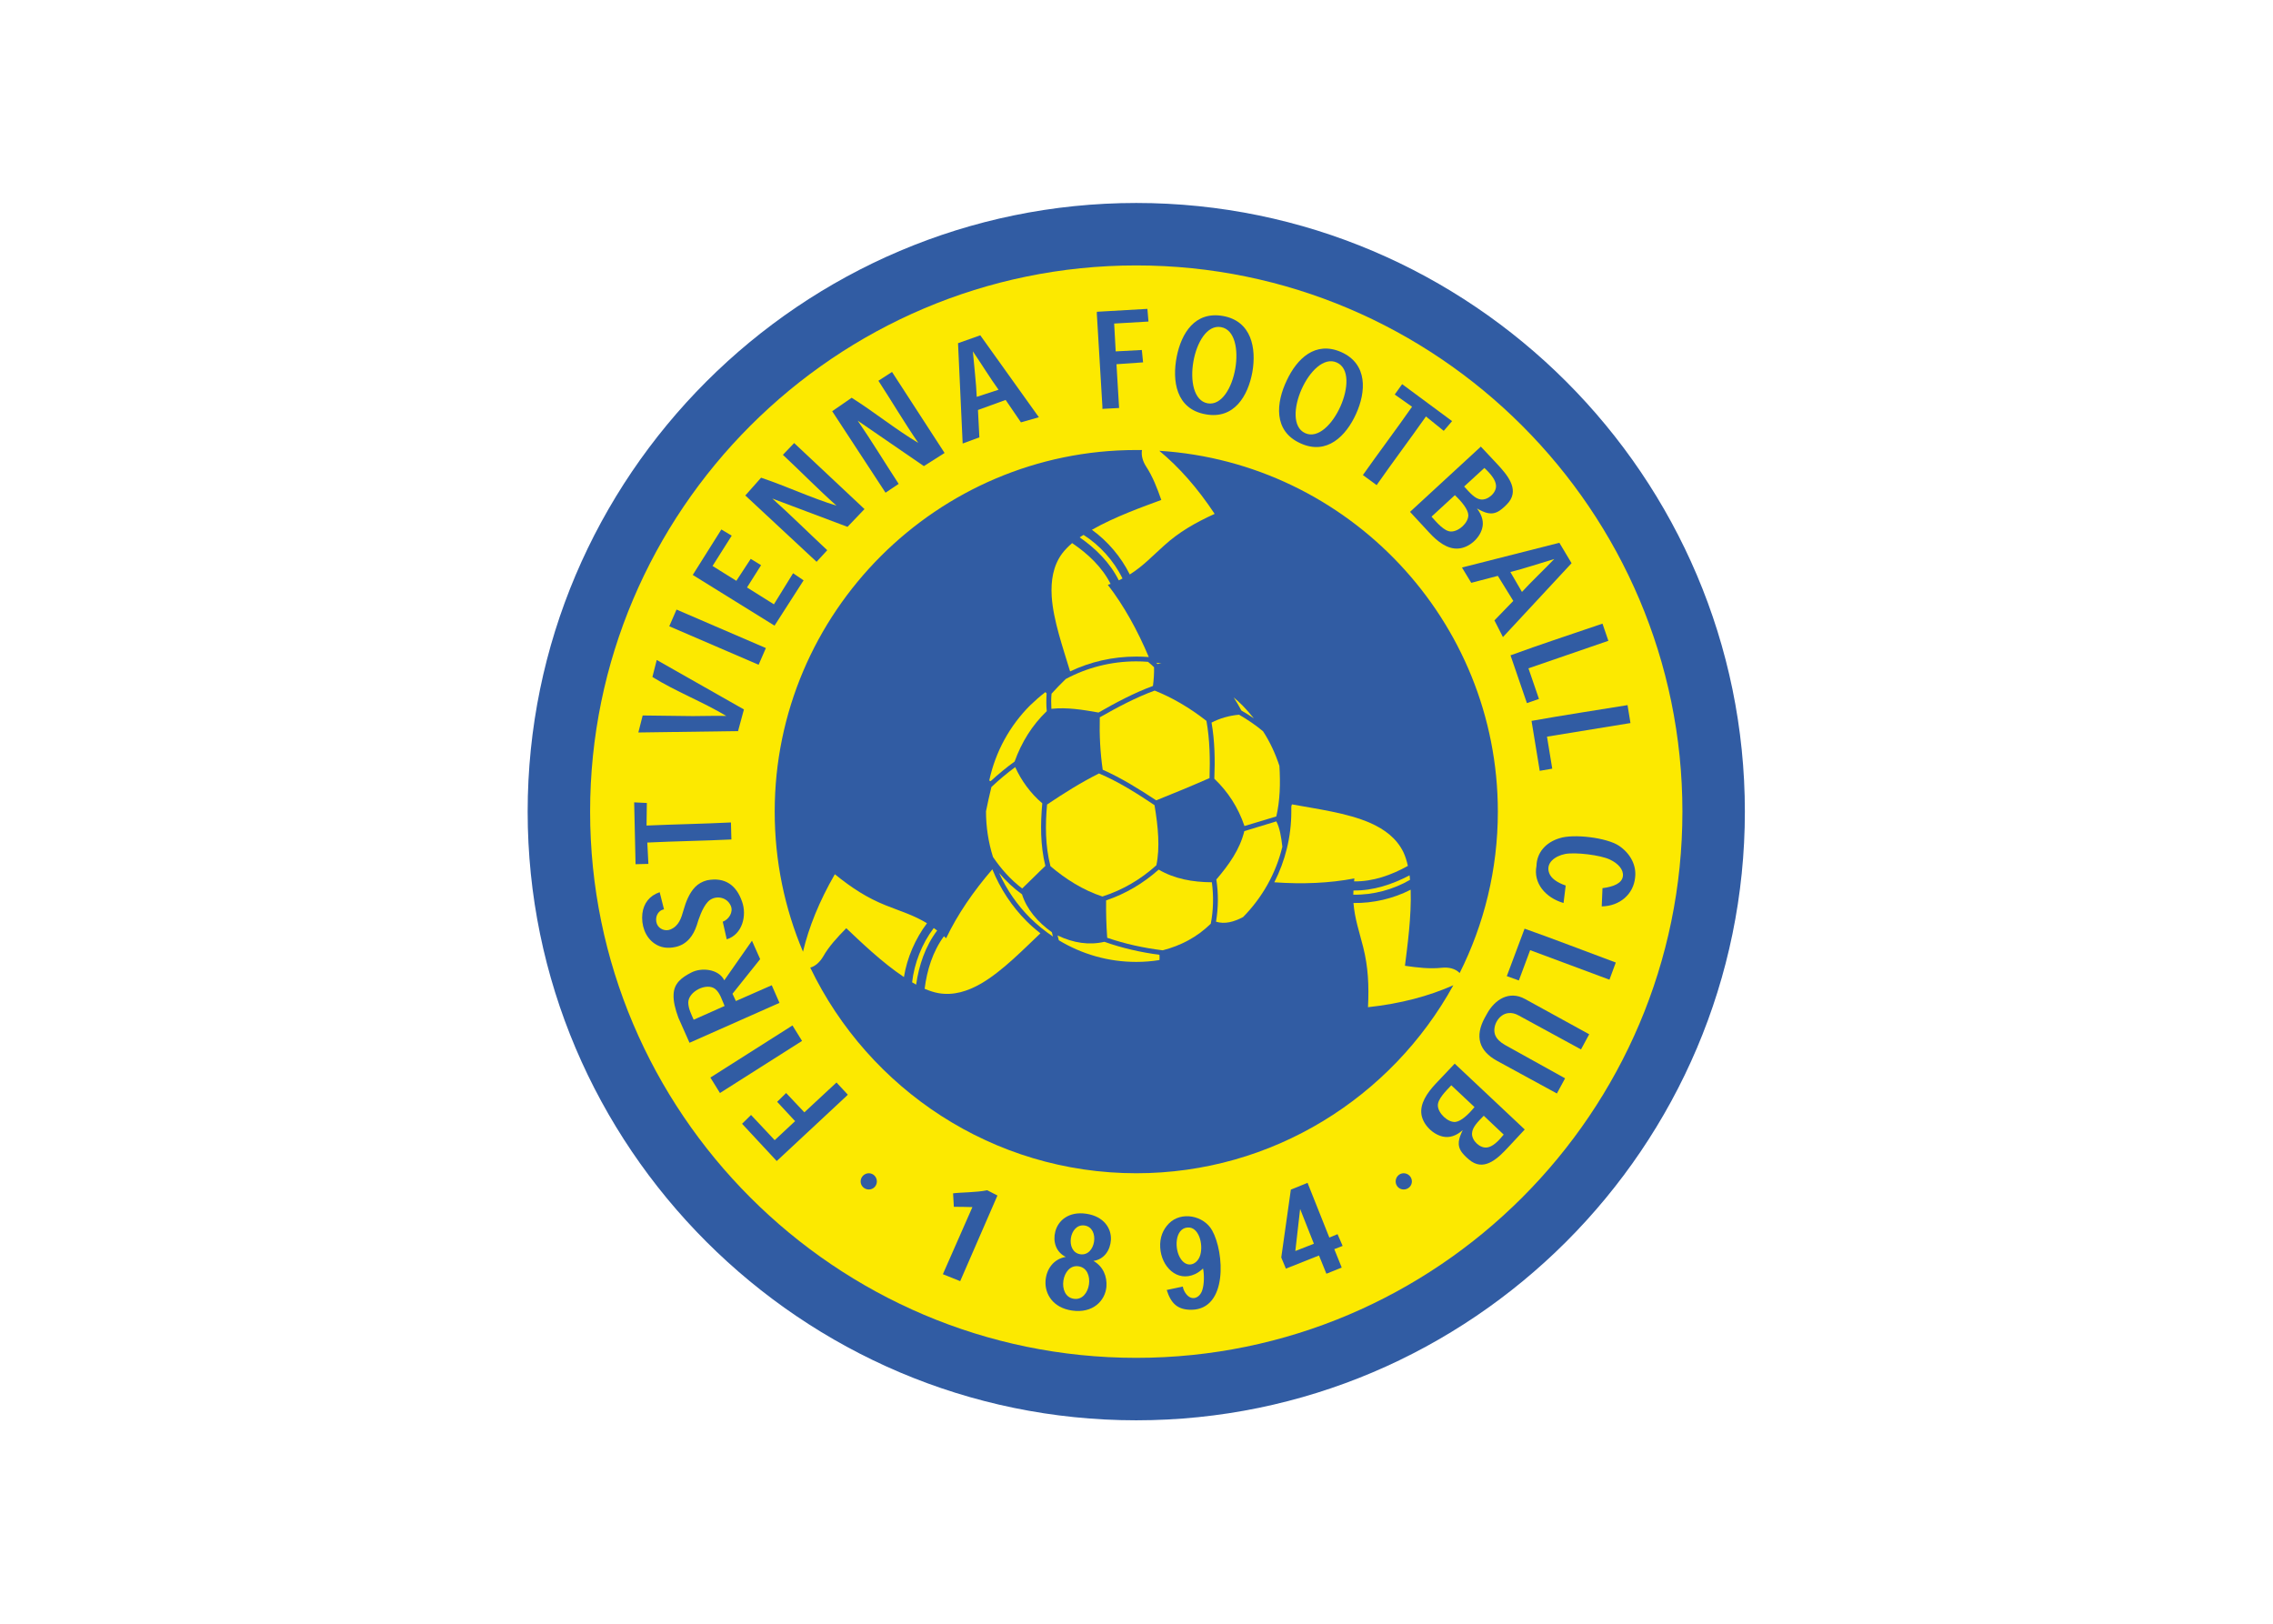 <svg clip-rule="evenodd" fill-rule="evenodd" stroke-linejoin="round" stroke-miterlimit="2" viewBox="0 0 560 400" xmlns="http://www.w3.org/2000/svg"><g fill-rule="nonzero" transform="matrix(.949 0 0 .949 130 50)"><path d="m158 316c87.006 0 158-70.994 158-158s-70.994-158-158-158-158 70.994-158 158 70.994 158 158 158z" fill="#315ca3"/><path d="m158 299.787c78.097 0 141.787-63.69 141.787-141.787s-63.69-141.787-141.787-141.787-141.787 63.69-141.787 141.787 63.69 141.787 141.787 141.787z" fill="#fce900"/><path d="m158 64.131h1.485c-.241 1.405.201 2.93 1.083 4.294 1.686 2.569 2.85 5.579 3.933 8.669-4.575 1.685-12.039 4.334-18.019 7.745 4.094 2.93 7.585 7.063 9.832 11.598 3.412-2.127 5.94-4.856 8.91-7.504 3.852-3.492 7.946-5.86 13.123-8.227-4.495-6.783-9.271-12.16-14.367-16.374 48.961 3.09 87.889 43.984 87.889 93.668 0 15.009-3.572 29.256-9.913 41.898-1.123-1.164-2.849-1.565-4.695-1.365-3.09.321-6.261-.04-9.511-.521.602-4.856 1.725-12.802 1.484-19.745-4.534 2.327-9.752 3.531-14.848 3.451.321 4.094 1.565 7.625 2.528 11.478 1.284 5.097 1.525 9.872 1.244 15.571 8.508-.923 15.812-2.889 22.153-5.699-16.013 29.056-46.915 48.801-82.311 48.801-37.202 0-69.469-21.832-84.639-53.376 1.325-.361 2.489-1.444 3.331-2.849 1.525-2.689 3.693-5.017 6.02-7.384 3.532 3.331 9.231 8.869 14.969 12.681.803-4.976 2.93-9.912 5.98-13.966-3.451-2.127-7.023-3.17-10.715-4.655-4.816-1.926-8.789-4.495-13.204-8.067-4.053 7.024-6.742 13.726-8.267 20.107-4.735-11.197-7.344-23.478-7.344-36.36 0-51.69 42.179-93.869 93.869-93.869z" fill="#315ca3"/><path d="m228.512 172.086c-.281-1.324-.682-2.528-1.164-3.571-1.766-3.612-4.896-5.94-8.628-7.585-5.94-2.609-14.006-3.652-20.307-4.816l-.161.522v1.364c0 6.582-1.605 12.842-4.414 18.34 7.304.522 14.287.241 20.788-1.003-.04.281-.04.522-.08.763 4.936.08 9.712-1.646 13.966-4.014z" fill="#fce900"/><path d="m229.074 175.698c-.04-.401-.08-.802-.12-1.164-4.495 2.368-9.472 4.014-14.568 3.933 0 .362-.041.723-.041 1.084 5.097.12 10.435-1.324 14.729-3.853z" fill="#fce900"/><path d="m103.059 203.991c1.244.522 2.448.923 3.572 1.124 3.933.682 7.625-.482 11.157-2.528 5.417-3.171 10.755-8.669 15.33-13.003-1.244-.963-2.448-2.007-3.572-3.13-3.812-3.813-6.862-8.428-8.909-13.485-4.976 5.779-9.07 11.759-11.999 17.899-.201-.16-.362-.321-.562-.522-2.93 3.974-4.415 8.83-5.017 13.645z" fill="#fce900"/><path d="m99.808 202.306c.362.2.723.401 1.044.602.722-5.017 2.368-9.953 5.458-14.046-.321-.241-.602-.442-.883-.643-3.09 4.054-5.057 9.151-5.619 14.087z" fill="#fce900"/><path d="m141.345 88.291c-1.003.882-1.886 1.765-2.608 2.729-2.328 3.17-2.93 7.023-2.689 11.116.401 6.221 2.97 13.444 4.775 19.464 5.218-2.488 11.037-3.852 17.177-3.852 1.084 0 2.167.04 3.251.12-2.97-7.023-6.462-13.324-10.635-18.742.24-.08.481-.16.722-.241-2.247-4.414-5.939-7.865-9.993-10.594z" fill="#fce900"/><path d="m144.315 86.164c-.361.2-.682.441-1.003.642 4.173 2.889 7.866 6.581 10.153 11.156.321-.16.642-.321.963-.481-2.247-4.615-5.939-8.669-10.113-11.317z" fill="#fce900"/><path d="m163.819 173.05c-4.013 3.571-8.548 6.26-13.645 7.986-.04 3.13.04 6.381.281 9.712 4.696 1.605 9.511 2.648 14.408 3.25 4.655-1.203 8.869-3.371 12.481-6.902.682-3.492.762-7.184.281-10.756-5.017-.04-9.712-.883-13.806-3.29z" fill="#fce900"/><path d="m134.844 156.154c-.482 5.297-.482 10.755.883 16.013 3.973 3.371 8.468 6.22 13.484 7.866 5.257-1.686 9.913-4.415 14.006-8.107.963-4.535.482-9.913-.481-15.612-4.616-3.09-9.311-6.059-14.408-8.227-4.735 2.368-9.11 5.137-13.484 8.067z" fill="#fce900"/><path d="m162.776 126.577c-4.937 1.806-9.672 4.334-14.247 6.942-.121 4.656.12 9.191.762 13.605 4.896 2.167 9.431 5.017 13.886 7.946 4.535-1.806 9.271-3.772 13.846-5.779.16-4.936.08-9.952-.803-14.849-4.415-3.451-8.909-6.059-13.444-7.865z" fill="#fce900"/><path d="m164.542 119.553c-.442-.08-.883-.16-1.365-.2.12.08.241.2.361.321.321-.08.682-.121 1.004-.121z" fill="#fce900"/><path d="m188.541 133.8c-.924-1.163-1.927-2.287-2.97-3.371-.723-.722-1.485-1.404-2.288-2.087.723 1.124 1.405 2.248 2.007 3.412 1.124.642 2.207 1.324 3.251 2.046z" fill="#fce900"/><path d="m195.162 146.121c-1.043-3.171-2.448-6.221-4.254-8.99-1.926-1.605-4.013-3.01-6.22-4.294-2.649.241-5.057.963-7.144 2.047.843 4.816.923 9.712.723 14.568 3.531 3.371 6.18 7.424 7.825 12.28l8.268-2.488c.963-4.174 1.083-8.508.802-13.123z" fill="#fce900"/><path d="m185.731 185.37c4.896-4.976 8.508-11.237 10.194-18.26-.281-2.528-.682-4.936-1.565-6.582l-8.308 2.529c-1.164 4.815-4.053 8.789-7.264 12.561.562 3.612.522 7.344-.08 10.956 2.288.682 4.575.08 7.023-1.204z" fill="#fce900"/><path d="m137.894 191.39c5.899 3.572 12.762 5.618 20.106 5.618 2.047 0 4.053-.16 6.02-.481.04-.402.04-.843 0-1.365-4.856-.642-9.672-1.725-14.287-3.371-3.973.923-8.027.321-12.16-1.645z" fill="#fce900"/><path d="m122.403 173.932c1.966 4.375 4.695 8.308 8.026 11.639 1.806 1.806 3.813 3.411 5.94 4.856l-.281-1.124c-3.692-2.649-6.542-5.98-7.746-9.832-2.207-1.606-4.173-3.452-5.939-5.539z" fill="#fce900"/><path d="m118.992 157.92c0 4.013.602 7.986 1.806 11.839 2.086 3.09 4.575 5.899 7.585 8.187 2.006-1.887 4.013-3.973 6.019-5.86-1.324-5.337-1.284-10.875-.802-16.253-3.05-2.569-5.498-5.98-7.023-9.391-2.168 1.605-4.254 3.331-6.181 5.177-.521 2.047-.963 4.174-1.404 6.301z" fill="#fce900"/><path d="m134.402 126.978c-1.404 1.083-2.729 2.247-3.973 3.451-5.257 5.258-8.989 12-10.595 19.504l.362.161c1.966-1.806 4.053-3.532 6.22-5.097 1.806-5.016 4.575-9.471 8.348-13.083-.161-1.525-.121-3.09-.041-4.615z" fill="#fce900"/><path d="m158 118.992c-6.582 0-12.842 1.645-18.3 4.575-1.284 1.244-2.529 2.528-3.692 3.812-.121 1.284-.121 2.609-.041 3.933 4.054-.441 8.147.241 12.241.963 4.535-2.608 9.23-5.096 14.126-6.902.201-1.566.321-3.211.281-4.856-.401-.402-.843-.803-1.284-1.164-.08-.08-.201-.161-.281-.241-1.003-.08-2.047-.12-3.05-.12z" fill="#fce900"/><g fill="#315ca3"><path d="m88.572 256.083c1.163 0 2.086-.923 2.086-2.087s-.923-2.127-2.086-2.127c-1.164 0-2.127.963-2.127 2.127s.963 2.087 2.127 2.087z"/><path d="m71.234 217.516-21.31 13.524-2.488-4.013 21.31-13.524z"/><path d="m30.942 155.753-.08 5.859c7.304-.321 14.608-.442 21.912-.803l.12 4.415c-7.304.361-14.528.441-21.832.802l.281 5.539-3.331.08-.361-16.053z"/><path d="m80.184 78.579c-4.736-4.214-9.271-8.87-13.926-13.204l2.93-3.05 18.26 17.137-4.415 4.615-19.504-7.344c4.736 4.254 9.592 9.069 14.247 13.404l-2.769 3.01-18.501-17.217 4.093-4.615c6.702 2.247 12.803 5.177 19.585 7.264z"/><path d="m259.815 120.798 2.729 7.946-3.13 1.083-4.254-12.401c7.906-2.889 15.892-5.498 23.878-8.227l1.525 4.455z"/><path d="m116.905 53.737.361 7.103-4.334 1.606-1.204-26.046 5.779-2.047 15.21 21.27-4.656 1.324-3.973-5.819zm-.321-3.411 5.658-1.846c-2.046-2.81-4.695-7.104-6.662-9.953.281 3.411.883 8.387 1.004 11.799z"/><path d="m50.647 186.574c1.565-.562 2.809-2.488 2.087-4.134-1.044-2.448-4.295-2.849-5.98-1.003-1.445 1.565-2.408 4.575-2.85 6.06-.882 2.649-2.488 4.936-5.457 5.619-2.087.481-3.933.2-5.458-.843-2.529-1.686-3.532-4.896-3.211-7.786.321-2.649 1.806-4.655 4.495-5.578l1.123 4.454c-1.685.322-2.448 2.168-1.846 3.773.522 1.364 2.208 2.006 3.532 1.445 2.207-.923 2.809-3.01 3.371-4.977.602-2.127 1.485-4.454 3.05-6.06.803-.802 1.806-1.404 3.09-1.725 4.616-.883 7.585 1.244 9.07 5.538 1.284 3.572.121 8.508-3.973 9.792z"/><path d="m39.129 211.496c-.843-2.287-1.325-4.294-1.244-5.98.08-2.969 2.087-4.454 4.575-5.739 2.568-1.364 7.103-1.003 8.588 2.007l7.184-10.274 2.127 4.776-7.184 8.99.883 1.886 9.311-4.094 2.006 4.575-23.357 10.354zm11.999-3.05c-.642-1.405-1.164-3.411-2.448-4.415-2.207-1.725-6.943.643-6.983 3.492 0 1.605.803 3.09 1.405 4.495z"/><path d="m83.114 231.482-.402.401-17.618 16.414-.441.402-.402-.442-8.588-9.23 2.328-2.288 6.14 6.542 5.297-4.937-4.655-5.016 2.328-2.288 4.735 5.017 7.906-7.344.442-.402.401.442 2.127 2.287z"/><path d="m51.57 133.158c-6.181-3.692-13.043-6.3-19.183-10.113l1.123-4.415 22.635 12.843-1.525 5.618-25.885.361 1.123-4.414 13.043.16h-.04c2.729 0 5.98-.12 8.709-.04z"/><path d="m50.285 84.759-7.424 11.799 21.23 13.163 7.545-11.759-2.729-1.846-4.977 8.067-6.983-4.375 3.652-5.779-2.688-1.645-3.733 5.699-6.18-3.853 4.976-7.866z"/><path d="m59.957 119.875-23.196-9.993 1.886-4.335 23.197 9.993z"/><path d="m101.414 62.285c-3.612-5.257-6.903-10.836-10.354-16.133l3.531-2.288 13.645 21.03-5.377 3.411-17.177-11.799c3.612 5.257 7.144 11.076 10.635 16.414l-3.411 2.288-13.846-21.15 5.057-3.492c5.98 3.773 11.197 8.067 17.297 11.719z"/><path d="m149.211 53.456v-.562l-1.445-24.079v-.562l.562-.04 12.562-.723.28 3.291-8.909.522.401 7.224 6.783-.361.321 3.21-6.903.482.642 10.755.04.602-.602.04-3.13.161z"/><path d="m180.514 29.337c7.425 1.324 8.709 8.387 7.625 14.567-1.124 6.181-4.735 12.321-12.12 10.957-7.745-1.365-8.748-8.749-7.504-15.01 1.204-6.02 4.695-11.799 11.999-10.514zm-.522 2.889c-7.223-1.284-10.715 18.501-3.451 19.785 7.224 1.244 10.715-18.541 3.451-19.785z"/><path d="m211.255 38.727c6.863 3.091 6.421 10.274 3.813 16.013-2.569 5.699-7.545 10.796-14.408 7.665-7.183-3.21-6.34-10.635-3.571-16.374 2.608-5.578 7.384-10.313 14.166-7.304zm-1.204 2.689c-6.702-3.01-14.889 15.331-8.187 18.341s14.929-15.371 8.187-18.341z"/><path d="m237.823 59.155-4.615-3.733c-4.214 5.98-8.629 11.839-12.803 17.819l-3.571-2.609c4.213-5.979 8.588-11.758 12.762-17.738l-4.495-3.17 1.926-2.689 12.963 9.591z"/><path d="m251.869 96.799-6.903 1.806-2.408-3.974 25.284-6.421 3.17 5.298-17.819 19.183-2.207-4.334 4.896-5.057zm3.251-1.004 3.01 5.177c2.327-2.568 5.979-6.019 8.387-8.548-3.291.963-8.066 2.569-11.397 3.371z"/><path d="m264.631 138.536 1.364 8.307-3.25.562-2.127-12.963c8.267-1.484 16.614-2.729 24.922-4.093l.762 4.655z"/><path d="m260.257 193.958-2.93 7.866-3.13-1.123 4.615-12.321c7.946 2.809 15.772 5.859 23.678 8.789l-1.646 4.455z"/><path d="m247.454 63.248-18.38 16.936 4.936 5.337c2.167 2.368 4.816 4.455 7.706 4.174 2.688-.241 5.337-2.568 6.059-5.137.482-1.645.081-3.411-1.324-5.257 2.007 1.124 3.773 1.926 5.819.602.843-.562 1.766-1.405 2.488-2.288 2.689-3.491-.602-7.183-3.009-9.792zm.923 5.538c1.806 1.686 2.89 3.131 3.01 4.495.201 1.886-2.046 3.893-3.892 3.692-1.606-.16-2.97-1.846-4.375-3.371zm-7.665 7.064c1.806 1.685 3.452 3.732 3.492 5.177.04 2.006-2.529 4.334-4.535 4.254-1.726-.04-3.652-2.328-5.017-3.853z"/><path d="m287.506 175.096c-.401 4.294-3.933 7.425-8.668 7.505l.2-4.736c2.89-.361 5.097-1.284 5.298-3.13.2-1.645-1.164-3.251-3.371-4.294-2.408-1.164-8.99-1.967-11.639-1.445-2.608.522-5.096 2.328-4.133 4.936.481 1.405 2.167 2.529 4.294 3.251l-.562 4.535c-4.695-1.364-7.906-5.177-7.023-9.632.08-3.411 2.368-6.1 5.98-7.183 3.612-1.204 12.28-.161 15.45 1.966 2.85 1.927 4.576 4.977 4.174 8.227z"/><path d="m275.587 215.79-2.127 3.933-16.213-8.829c-.923-.522-1.806-.682-2.569-.602-2.649.201-4.414 3.572-3.451 5.819.401.883 1.164 1.686 2.488 2.448l15.611 8.669-2.127 3.933-15.531-8.468c-4.695-2.569-5.819-6.341-3.21-11.157l.602-1.083c2.006-3.652 5.739-6.1 9.872-3.813z"/><path d="m258.852 240.512-18.18-17.097-4.976 5.258c-2.208 2.367-4.094 5.136-3.652 7.986.441 2.649 2.969 5.137 5.578 5.699 1.686.361 3.411-.161 5.137-1.686-.963 2.047-1.686 3.853-.161 5.859.602.763 1.525 1.646 2.448 2.288 3.653 2.448 7.104-1.124 9.512-3.692zm-5.458 1.324c-1.565 1.926-2.93 3.13-4.254 3.331-1.886.321-4.053-1.766-3.973-3.612.04-1.645 1.605-3.13 3.05-4.615zm-7.585-7.144c-1.565 1.927-3.491 3.693-4.936 3.853-1.967.201-4.495-2.247-4.575-4.214-.081-1.725 2.087-3.812 3.491-5.297z"/><path d="m199.296 272.055 4.816-1.886-3.572-9.03zm8.066 5.9-1.926-4.736-8.588 3.411-1.204-2.889 2.488-17.618 4.334-1.766 5.659 14.207 2.127-.883 1.324 3.05-2.167.843 1.927 4.776z"/><path d="m107.795 278.075 7.665-17.417c-.201-.04-4.495-.08-4.816-.08l-.201-3.492c2.007-.281 5.9-.201 8.87-.803l2.648 1.365-9.671 22.233z"/><path d="m175.337 276.59c-.682.642-1.364 1.124-2.047 1.445-4.735 2.207-8.789-1.966-9.07-6.863-.16-2.648.723-4.695 2.248-6.26 3.21-3.251 9.07-2.087 11.237 1.806 3.17 5.658 4.093 20.427-5.338 20.588-3.732.04-5.377-1.726-6.461-5.137l4.174-.883c.12.722.441 1.364.843 1.886 1.484 1.966 3.571 1.084 4.213-.963.522-1.525.522-4.094.201-5.619zm-.722-3.491c.842-2.93-.442-7.384-3.291-7.144-3.291.201-3.572 5.659-1.686 8.268 1.686 2.367 4.254 1.324 4.977-1.124z"/><path d="m145.037 262.384c4.575.682 6.542 3.812 6.381 6.782-.16 2.649-1.725 5.057-4.535 5.458 2.529 1.445 3.572 4.013 3.372 6.702-.322 3.652-3.532 6.983-8.95 6.18-4.936-.722-7.063-4.294-6.863-7.665.201-3.05 2.047-5.699 5.258-6.261-2.609-1.244-3.371-4.053-2.729-6.541.722-2.89 3.491-5.338 8.066-4.655zm-.441 3.05c-4.013-.602-5.137 6.862-1.124 7.464s5.137-6.862 1.124-7.464zm-2.809 19.022c4.414.682 5.658-7.785 1.244-8.428-4.415-.682-5.699 7.786-1.244 8.428z"/><path d="m227.428 256.083c1.164 0 2.127-.923 2.127-2.087s-.963-2.127-2.127-2.127c-1.163 0-2.086.963-2.086 2.127s.923 2.087 2.086 2.087z"/></g></g></svg>
